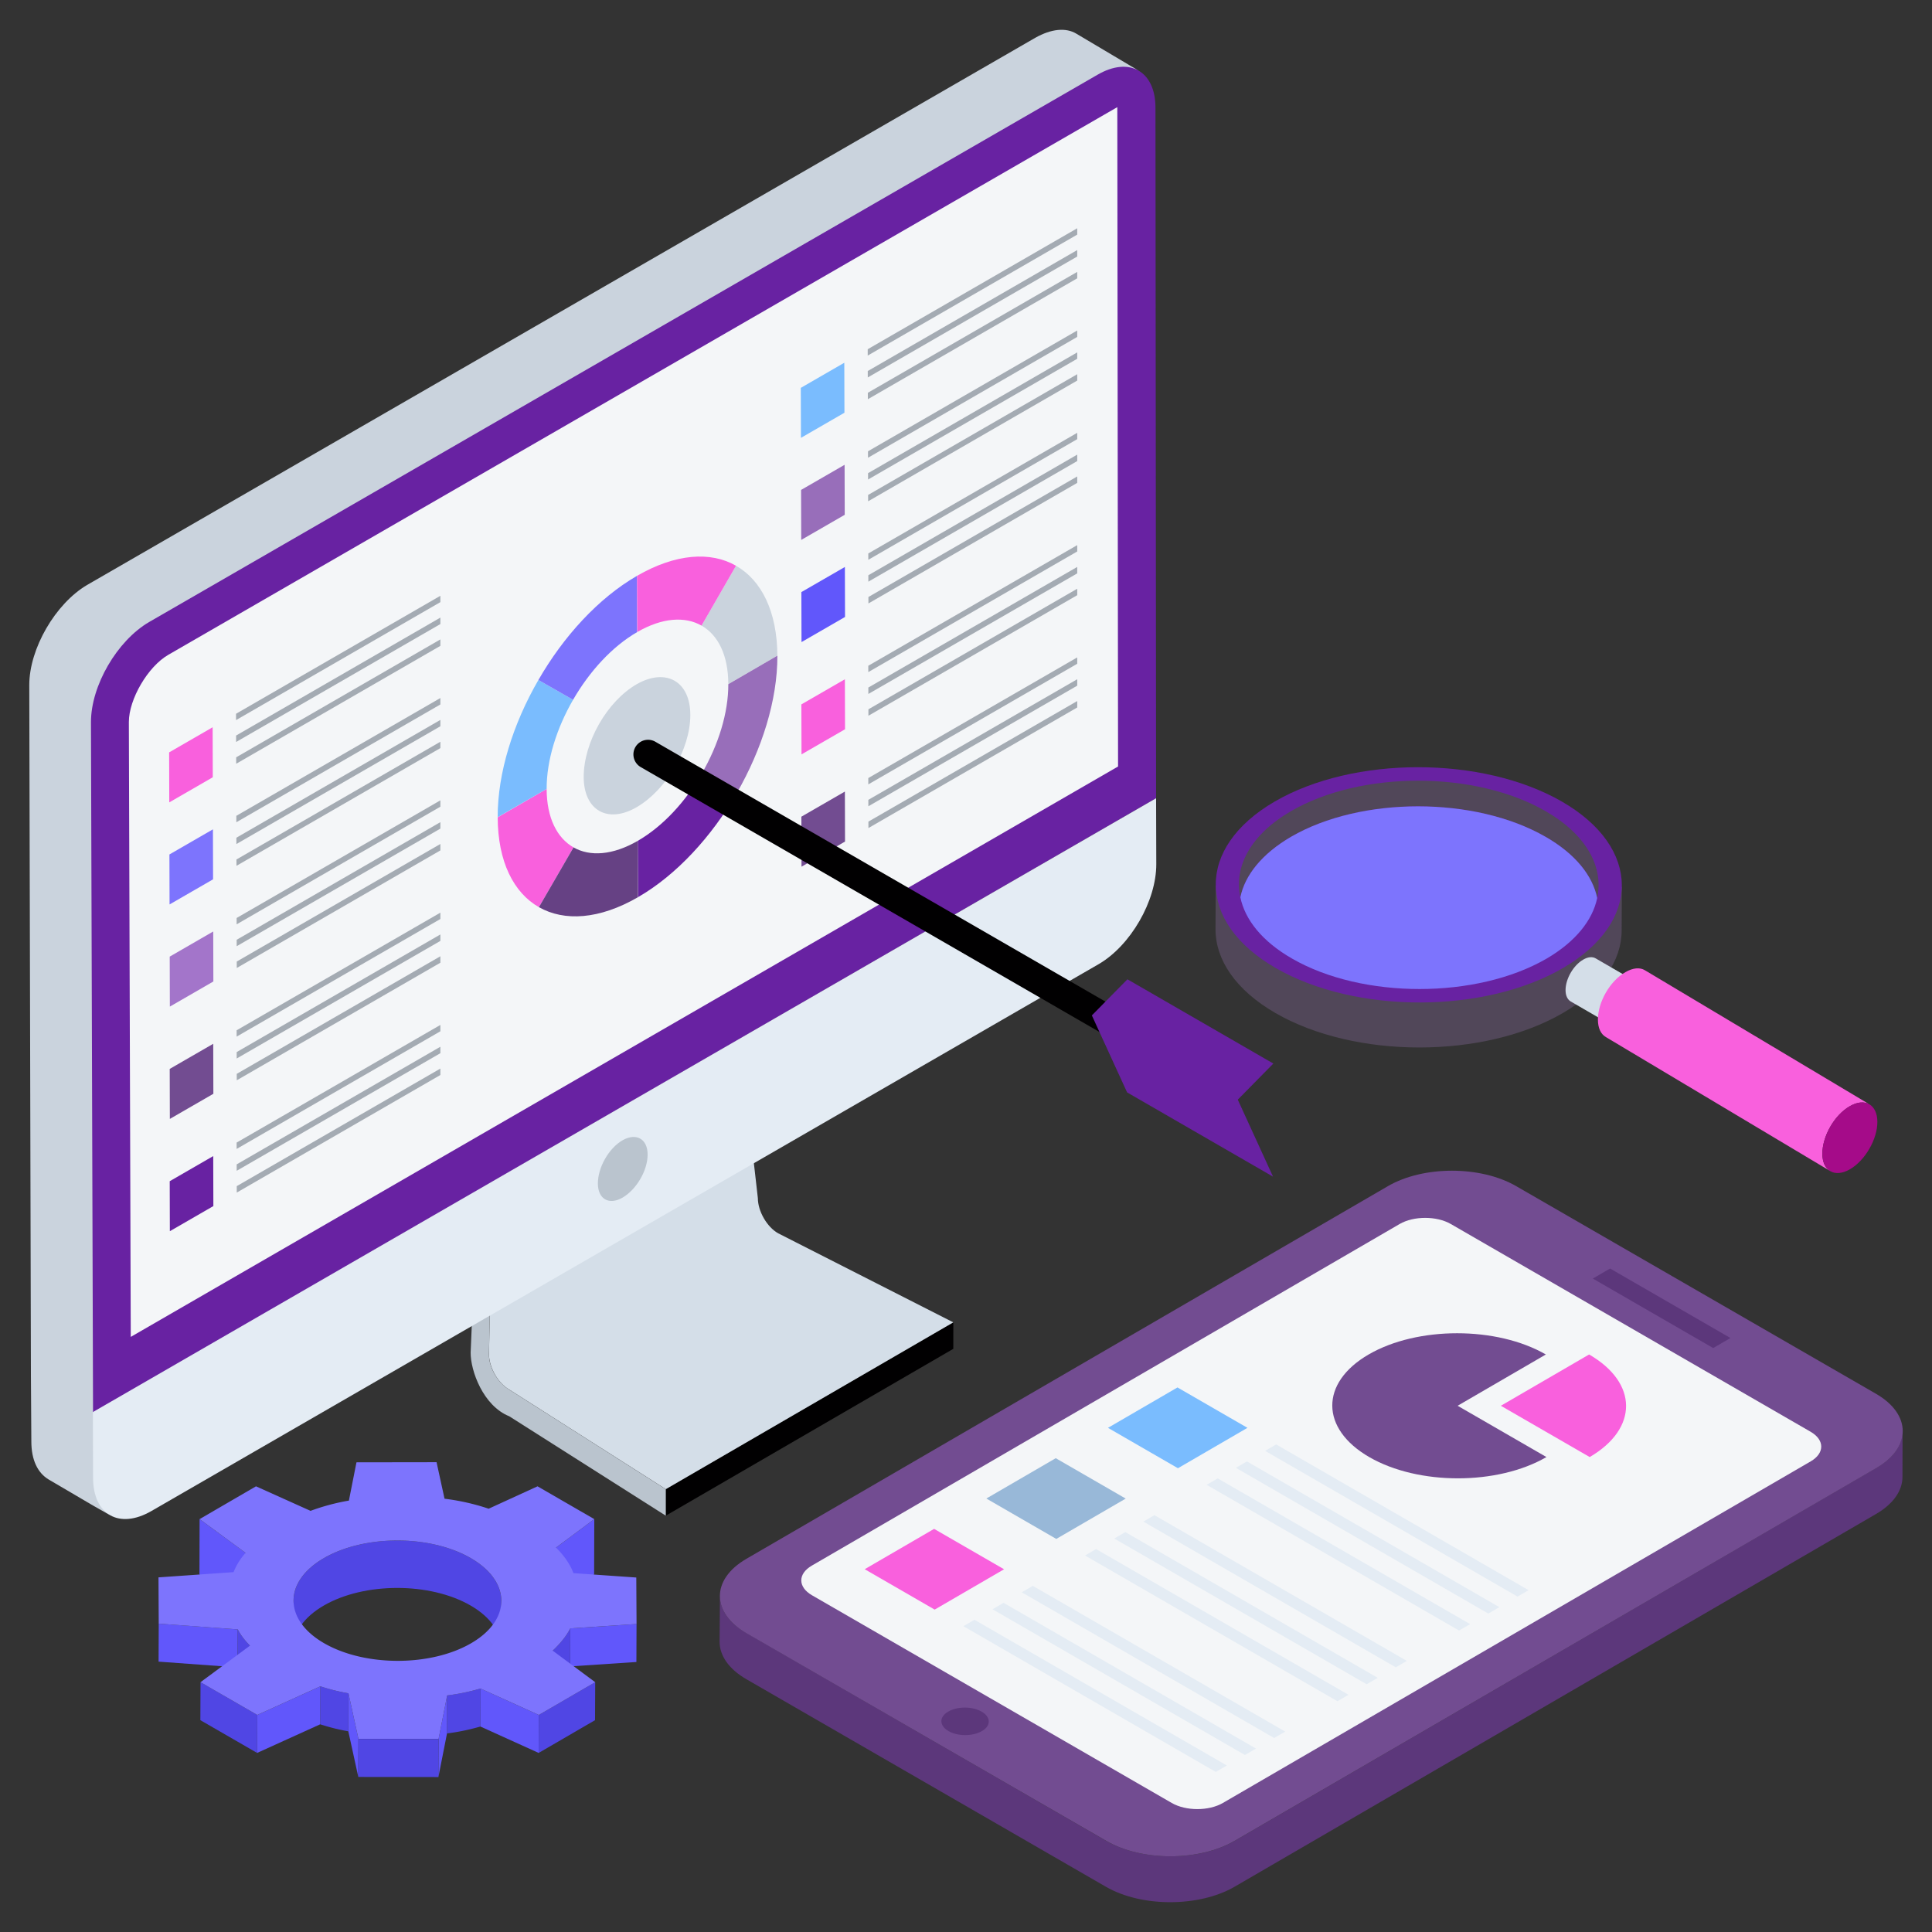 <svg xmlns="http://www.w3.org/2000/svg" viewBox="0 0 132 132" id="BusinessData"><rect x="0" y="0" width="132" height="132" fill="#333333" stroke="none"/><path fill="#f4f6f8" d="m33.005 84.587 17.411-10.124.552.319-17.411 10.124z" class="color525566 svgShape"></path><path fill="#010001" d="m45.489 101.743 19.646-11.4-.002 1.813-19.646 11.4z" class="colorafb5bf svgShape"></path><path fill="#d4dee8" d="M65.132 90.348 45.49 101.744l-10.692-6.801c-.773-.433-1.388-1.524-1.388-2.412l.148-7.632 17.414-10.122.807 7.086c0 .876.615 1.968 1.388 2.4l11.965 6.085z" class="colord4dae8 svgShape"></path><path fill="#bac4ce" d="M45.487 101.747v1.808l-10.692-6.79c-1.786-.716-2.65-3.116-2.639-4.356l.342-8.11 1.057.603-.148 7.632c-.011.887.615 1.968 1.388 2.411l10.692 6.802z" class="colorbac1ce svgShape"></path><path fill="#cad3dd" d="M77.805 4.834c-.681-.369-1.19.249-2.267.901l-64.696 37.35c-2.184 1.247-3.173 3.86-3.173 6.356l-.191 46.712v4.51c.028 1.248-.668 2.462.042 2.859l-1.163-.659-3.052-1.792c-.738-.453-1.163-1.333-1.163-2.58l-.029-4.483L2 46.807c0-2.496 1.787-5.56 3.943-6.836L70.73 2.584c1.107-.624 2.1-.709 2.808-.284l4.266 2.534z" class="colorcad0dd svgShape"></path><path fill="#6822a2" d="M78.988 54.538 6.357 96.509l-.142-47.173c0-2.496 1.787-5.56 3.971-6.836L74.975 5.113c2.184-1.276 3.97-.255 3.97 2.241l.043 47.184z" class="color5b5e71 svgShape"></path><path fill="#f4f6f8" d="M76.39 52.369 8.934 91.341l-.13-42.01c0-1.558 1.298-3.79 2.7-4.595L76.338 7.32l.051 45.048z" class="colorffffff svgShape"></path><path fill="#e4ecf4" d="m78.988 54.538.013 4.5c.007 2.516-1.76 5.578-3.95 6.843l-64.704 37.356c-2.202 1.271-3.981.257-3.988-2.26l-.013-4.5 72.642-41.94z" class="colore4e8f4 svgShape"></path><path fill="#bac4ce" d="M44.247 78.886c0 1.096-.768 2.383-1.699 2.931-.932.548-1.699.11-1.699-.958 0-1.096.74-2.412 1.699-2.96.931-.52 1.699-.082 1.699.987z" class="colorbac1ce svgShape"></path><path fill="#f960dd" d="m14.528 49.689.01 3.416-2.972 1.716-.01-3.416z" class="colorf9607f svgShape"></path><path fill="#a4abb3" d="m30.088 42.196-13.957 8.058.002.44 13.955-8.057zM30.088 43.686l-13.952 8.056.001.44 13.951-8.055zM30.088 47.691l-13.941 8.048.001.44 13.94-8.048zM30.088 49.187l-13.937 8.047.001.433 13.936-8.046zM30.088 40.706l-13.961 8.06.001.433 13.96-8.059z" class="colora4a9b3 svgShape"></path><path fill="#7d74fd" d="m14.548 56.663.01 3.415-2.973 1.716-.009-3.415z" class="color748bfd svgShape"></path><path fill="#a4abb3" d="m30.088 54.682-13.921 8.037.001.434 13.92-8.037zM30.088 57.663l-13.913 8.032.002.44 13.911-8.032zM30.088 56.172l-13.917 8.035.001.44 13.916-8.034zM30.088 50.678l-13.933 8.044.002.433 13.931-8.043z" class="colora4a9b3 svgShape"></path><path fill="#a375ca" d="m14.568 63.642.01 3.416-2.973 1.716-.009-3.415z" class="color75ca75 svgShape"></path><path fill="#7abcfe" d="m57.685 24.784.01 3.415-2.972 1.716-.01-3.415z" class="colorfed57a svgShape"></path><path fill="#a4abb3" d="m73.6 17.085-14.312 8.264.002.439 14.31-8.262zM73.6 18.576l-14.307 8.26.001.44 14.306-8.26zM73.6 22.58l-14.296 8.254.001.44L73.6 23.02zM73.6 24.076l-14.292 8.252.001.434L73.6 24.511zM73.6 15.595 59.284 23.86l.001.434L73.6 16.029z" class="colora4a9b3 svgShape"></path><path fill="#986eba" d="m57.705 31.757.01 3.416-2.973 1.716-.009-3.416z" class="color6eba6e svgShape"></path><path fill="#a4abb3" d="m73.6 25.567-14.288 8.249.002.433L73.6 26.001z" class="colora4a9b3 svgShape"></path><path fill="#6157fb" d="m57.725 38.737.01 3.416-2.973 1.716-.01-3.416z" class="color576cfb svgShape"></path><path fill="#a4abb3" d="m73.6 31.061-14.272 8.241.001.44 14.271-8.24zM73.6 32.552l-14.268 8.237.001.441L73.6 32.992zM73.6 29.571l-14.276 8.243.001.433L73.6 30.005zM30.088 62.355l-13.921 8.037.001.433 13.92-8.036zM30.088 65.335l-13.913 8.033.002.44 13.911-8.032zM30.088 63.845 16.171 71.88l.001.44 13.916-8.035z" class="colora4a9b3 svgShape"></path><path fill="#724c91" d="m14.568 71.315.01 3.416-2.973 1.716-.009-3.416z" class="color4c7891 svgShape"></path><path fill="#f960dd" d="m57.725 46.41.01 3.415-2.973 1.716-.01-3.415z" class="colorf9607f svgShape"></path><path fill="#a4abb3" d="m73.6 38.734-14.272 8.24.001.44L73.6 39.175zM73.6 40.224l-14.268 8.238.001.44L73.6 40.665zM73.6 37.244l-14.276 8.242.001.434L73.6 37.678zM30.088 70.027l-13.921 8.037.001.434 13.92-8.037zM30.088 73.008 16.175 81.04l.002.44 13.911-8.032zM30.088 71.517l-13.917 8.035.001.44 13.916-8.034z" class="colora4a9b3 svgShape"></path><path fill="#6822a2" d="m14.568 78.987.01 3.416-2.973 1.716-.009-3.415z" class="color5b5e71 svgShape"></path><path fill="#724c91" d="m57.725 54.082.01 3.416-2.973 1.716-.01-3.416z" class="color4c7891 svgShape"></path><path fill="#a4abb3" d="m73.6 46.407-14.272 8.24.001.44 14.271-8.24zM73.6 47.897l-14.268 8.238.001.44L73.6 48.337zM73.6 44.916l-14.276 8.243.001.433L73.6 45.35z" class="colora4a9b3 svgShape"></path><path fill="#cad3dd" d="M50.287 38.654c1.736.99 2.81 3.119 2.826 6.144l-3.353 1.936c-.005-1.97-.7-3.349-1.828-3.99l2.355-4.09z" class="colorcad0dd svgShape"></path><path fill="#986eba" d="M53.113 44.798c.009 3.04-1.057 6.403-2.773 9.386l-2.379-1.355c1.12-1.94 1.805-4.116 1.8-6.086l3.352-1.945z" class="color6eba6e svgShape"></path><path fill="#f960dd" d="M37.348 53.9c.005 1.98.71 3.354 1.836 3.996l-2.363 4.084c-1.728-.985-2.809-3.109-2.817-6.14l3.344-1.94z" class="colorf9607f svgShape"></path><path fill="#6822a2" d="m47.961 52.828 2.379 1.356c-1.725 2.978-4.11 5.59-6.747 7.112l-.019-3.847c1.722-.995 3.268-2.682 4.387-4.62z" class="color5b5e71 svgShape"></path><path fill="#664184" d="M39.184 57.896c1.127.642 2.676.542 4.39-.447l.011 3.852c-2.637 1.523-5.028 1.668-6.764.679l2.363-4.084z" class="color416e84 svgShape"></path><path fill="#7abcfe" d="m36.785 46.46 2.37 1.35c-1.119 1.94-1.813 4.12-1.807 6.09l-3.345 1.931c-.008-3.03 1.057-6.393 2.782-9.371z" class="colorfed57a svgShape"></path><path fill="#7d74fd" d="m43.523 39.343.01 3.843c-1.713.99-3.258 2.686-4.378 4.625l-2.37-1.351c1.717-2.983 4.1-5.595 6.738-7.117z" class="color748bfd svgShape"></path><path fill="#f960dd" d="M43.523 39.343c2.645-1.528 5.037-1.683 6.764-.689l-2.355 4.09c-1.126-.643-2.676-.553-4.39.437l-.02-3.838z" class="colorf9607f svgShape"></path><path fill="#cad3dd" d="M47.165 48.849c0 2.35-1.645 5.111-3.642 6.286-1.998 1.175-3.643.235-3.643-2.056 0-2.35 1.586-5.17 3.643-6.345 1.997-1.117 3.642-.176 3.642 2.115z" class="colorcad0dd svgShape"></path><path fill="#010001" d="M75.726 70.703a.997.997 0 0 1-.499-.134L43.771 52.407a1 1 0 0 1 1-1.732l31.456 18.162a1 1 0 0 1-.5 1.866z" class="colorafb5bf svgShape"></path><path fill="#6822a2" d="m86.999 72.665-2.43 2.467 2.408 5.26-9.971-5.757-2.407-5.259 2.429-2.468z" class="color5b5e71 svgShape"></path><path fill="#6157fb" d="m40.603 103.79-.011 3.779-2.615 1.948.011-3.779zM16.778 106.097l-.011 3.779-3.14-2.307.01-3.779z" class="color576cfb svgShape"></path><path fill="#5046e4" d="m34.252 109.381-.009 3.241c.003-1.06-.696-2.122-2.094-2.93-2.78-1.604-7.272-1.597-10.033.008-1.375.8-2.065 1.846-2.068 2.893l.009-3.241c.003-1.048.693-2.094 2.068-2.893 2.762-1.605 7.253-1.612 10.033-.007 1.398.807 2.097 1.869 2.094 2.93z" class="color3e60dd svgShape"></path><path fill="#6157fb" d="m43.49 110.958-.01 2.595-4.527.3.01-2.596zM16.247 111.326l-.011 2.595-5.401-.393.01-2.595z" class="color576cfb svgShape"></path><path fill="#5046e4" d="m17.079 112.437-.01 3.779c-.342-.35-.64-.727-.833-1.111l.01-3.779c.194.384.492.76.833 1.11zm21.884-1.18-.01 3.78c-.278.538-.688 1.033-1.202 1.52l.011-3.779c.514-.487.924-.982 1.201-1.52zm-15.154 4.435-.01 2.595a13.474 13.474 0 0 1-1.921-.478l.01-2.595c.607.196 1.257.367 1.921.478zm9.026-.325-.01 2.595c-.752.214-1.503.376-2.284.47l.01-2.595a14.72 14.72 0 0 0 2.284-.47zM40.666 114.932l-.011 2.595-3.852 2.238.01-2.595z" class="color3e60dd svgShape"></path><path fill="#6157fb" d="m36.813 117.17-.01 2.595-3.979-1.803.011-2.595z" class="color576cfb svgShape"></path><path fill="#5046e4" d="m17.578 117.17-.011 2.595-3.878-2.238.011-2.595z" class="color3e60dd svgShape"></path><path fill="#6157fb" d="m21.889 115.214-.011 2.595-4.311 1.956.011-2.595zM30.551 115.837l-.01 2.595-.588 2.982.01-2.595zM24.49 118.811l-.01 2.595-.682-3.119.011-2.595z" class="color576cfb svgShape"></path><path fill="#7d74fd" d="m36.813 117.17-3.978-1.803c-.751.214-1.502.376-2.284.47l-.588 2.982-5.472-.008-.682-3.119a13.474 13.474 0 0 1-1.92-.478l-4.311 1.956-3.878-2.238 3.379-2.495c-.341-.35-.639-.727-.832-1.111l-5.402-.393-.017-3.162 5.131-.358c.175-.445.438-.89.819-1.316l-3.14-2.307 3.852-2.24 3.727 1.676a14.703 14.703 0 0 1 2.621-.701l.517-2.615 5.472-.008.545 2.495c1.049.128 2.083.367 3.014.683l3.34-1.53 3.877 2.24-2.615 1.948c.55.538.966 1.136 1.19 1.743l4.295.299.018 3.178-4.527.3c-.278.538-.688 1.033-1.202 1.52l2.904 2.154-3.853 2.238zm-14.668-4.9c2.78 1.605 7.284 1.605 10.046 0s2.746-4.214-.033-5.819c-2.78-1.604-7.272-1.597-10.033.008-2.762 1.605-2.76 4.206.02 5.811" class="color748bfd svgShape"></path><path fill="#5046e4" d="m29.963 118.819-.01 2.595-5.473-.008.01-2.595z" class="color3e60dd svgShape"></path><path fill="#5c377b" d="M49.165 112.168c0 .929.606 1.85 1.825 2.558l24.58 14.19c2.437 1.403 6.359 1.39 8.765 0l43.841-25.475c1.206-.701 1.806-1.617 1.806-2.527l.007-3.138c0 .922-.594 1.825-1.8 2.52l-43.841 25.482c-2.407 1.402-6.328 1.402-8.766 0L51.015 111.58c-1.219-.682-1.825-1.61-1.825-2.52l-.025 3.107z" class="color37617b svgShape"></path><path fill="#724c91" d="m128.2 100.299-43.85 25.474c-2.413 1.402-6.328 1.415-8.766 0L51.006 111.59c-2.424-1.402-2.424-3.676-.025-5.078l43.851-25.474c2.412-1.402 6.328-1.402 8.753 0l24.577 14.183c2.438 1.402 2.45 3.676.038 5.078z" class="color4c7891 svgShape"></path><path fill="#5c377b" d="M64.802 118.272c.63.367 1.657.367 2.287 0 .63-.36.617-.957-.014-1.324-.63-.374-1.663-.374-2.287-.007-.63.36-.63.957.014 1.33z" class="color37617b svgShape"></path><path fill="#f4f6f8" d="M123.704 97.82c.967.558.972 1.464.012 2.023L83.55 123.184c-.961.559-2.526.559-3.493 0l-24.582-14.192c-.967-.559-.972-1.465-.011-2.023l40.165-23.342c.961-.558 2.526-.558 3.493 0l24.582 14.193z" class="colorffffff svgShape"></path><path fill="#5c377b" d="m118.23 91.417-1.18.686-8.225-4.749 1.18-.686z" class="color37617b svgShape"></path><path fill="#e4ecf4" d="m104.438 108.645-.756.439-17.247-9.957.757-.44zM102.442 109.805l-.756.439-17.247-9.957.756-.439zM100.445 110.965l-.756.439-17.246-9.957.756-.439zM94.131 114.634l-.756.44-17.246-9.957.756-.44zM92.135 115.794l-.756.44-17.247-9.957.756-.44zM85.814 119.468l-.756.439-17.247-9.957.756-.44z" class="colore4e8f4 svgShape"></path><path fill="#f960dd" d="m68.601 107.217-4.742 2.756-4.78-2.76 4.742-2.756z" class="colorf9607f svgShape"></path><path fill="#98b8d8" d="m76.912 102.388-4.743 2.756-4.78-2.76 4.743-2.756z" class="color9ad898 svgShape"></path><path fill="#7abcfe" d="m85.229 97.554-4.749 2.76-4.78-2.76 4.749-2.76z" class="colorfed57a svgShape"></path><path fill="#e4ecf4" d="m83.824 120.624-.756.44-17.246-9.958.756-.439zM87.81 118.308l-.756.439-17.246-9.957.756-.44zM96.121 113.478l-.756.439-17.247-9.957.756-.439z" class="colore4e8f4 svgShape"></path><path fill="#724c91" d="m105.618 92.542-6.029 3.504 6.069 3.504c-3.336 1.939-8.753 1.939-12.104.004-3.351-1.935-3.376-5.077-.046-7.011 3.33-1.935 8.76-1.935 12.11 0z" class="color4c7891 svgShape"></path><path fill="#f960dd" d="M108.573 92.542c3.351 1.935 3.369 5.065.04 7.008l-6.07-3.504 6.03-3.504z" class="colorf9607f svgShape"></path><path fill="#514759" d="m110.81 60.498-.014 3.08c-.005 2.043-1.345 4.082-4.019 5.636-5.399 3.137-14.2 3.137-19.634 0-2.735-1.579-4.1-3.654-4.095-5.726l.014-3.08c-.006 2.073 27.742 2.133 27.748.09z" class="color474b59 svgShape"></path><path fill="#6822a2" d="M106.79 66.138c-5.395 3.138-14.195 3.138-19.63 0-5.434-3.138-5.464-8.236-.069-11.374 5.385-3.128 14.185-3.128 19.62 0 5.433 3.138 5.463 8.236.078 11.374z" class="color5b5e71 svgShape"></path><path fill="#514759" d="M105.592 55.417c-4.811-2.771-12.611-2.771-17.382 0-2.762 1.604-3.92 3.792-3.465 5.89.307-1.504 1.465-2.97 3.465-4.137 4.77-2.772 12.57-2.772 17.382 0 2.039 1.168 3.217 2.652 3.533 4.187.456-2.109-.722-4.326-3.533-5.94z" class="color474b59 svgShape"></path><path fill="#7d74fd" d="M105.592 57.17c-4.811-2.772-12.611-2.772-17.382 0-2 1.168-3.158 2.633-3.465 4.137.317 1.534 1.495 3.02 3.534 4.187 4.81 2.772 12.61 2.772 17.392 0 1.98-1.158 3.138-2.623 3.454-4.137-.316-1.535-1.494-3.02-3.533-4.187z" class="color748bfd svgShape"></path><path fill="#d4dee8" d="M112.508 67.501c-.222-.126-.518-.105-.856.085-.666.391-1.205 1.322-1.205 2.094 0 .37.137.634.349.76l-3.484-2.02c-.211-.127-.349-.391-.349-.772 0-.772.54-1.702 1.206-2.083.338-.2.645-.211.856-.084l3.483 2.02z" class="colord4dae8 svgShape"></path><path fill="#a50b89" d="M111.65 67.59c.667-.386 1.21-.077 1.211.691.003.76-.536 1.693-1.204 2.079-.668.385-1.21.077-1.212-.684-.003-.768.536-1.7 1.204-2.086z" class="colorf34858 svgShape"></path><path fill="#f960dd" d="M127.72 75.448c-.34-.194-.812-.17-1.333.133-1.054.594-1.878 2.047-1.878 3.246 0 .582.206.994.545 1.187l-15.335-9.158c-.34-.194-.545-.606-.545-1.2 0-1.187.823-2.64 1.877-3.234.52-.303.993-.339 1.332-.133l15.336 9.159z" class="colorf9607f svgShape"></path><path fill="#a50b89" d="M126.382 75.577c1.036-.598 1.882-.116 1.885 1.075.004 1.181-.836 2.637-1.873 3.235-1.044.603-1.882.116-1.885-1.065-.004-1.191.829-2.642 1.873-3.245z" class="colorf34858 svgShape"></path></svg>